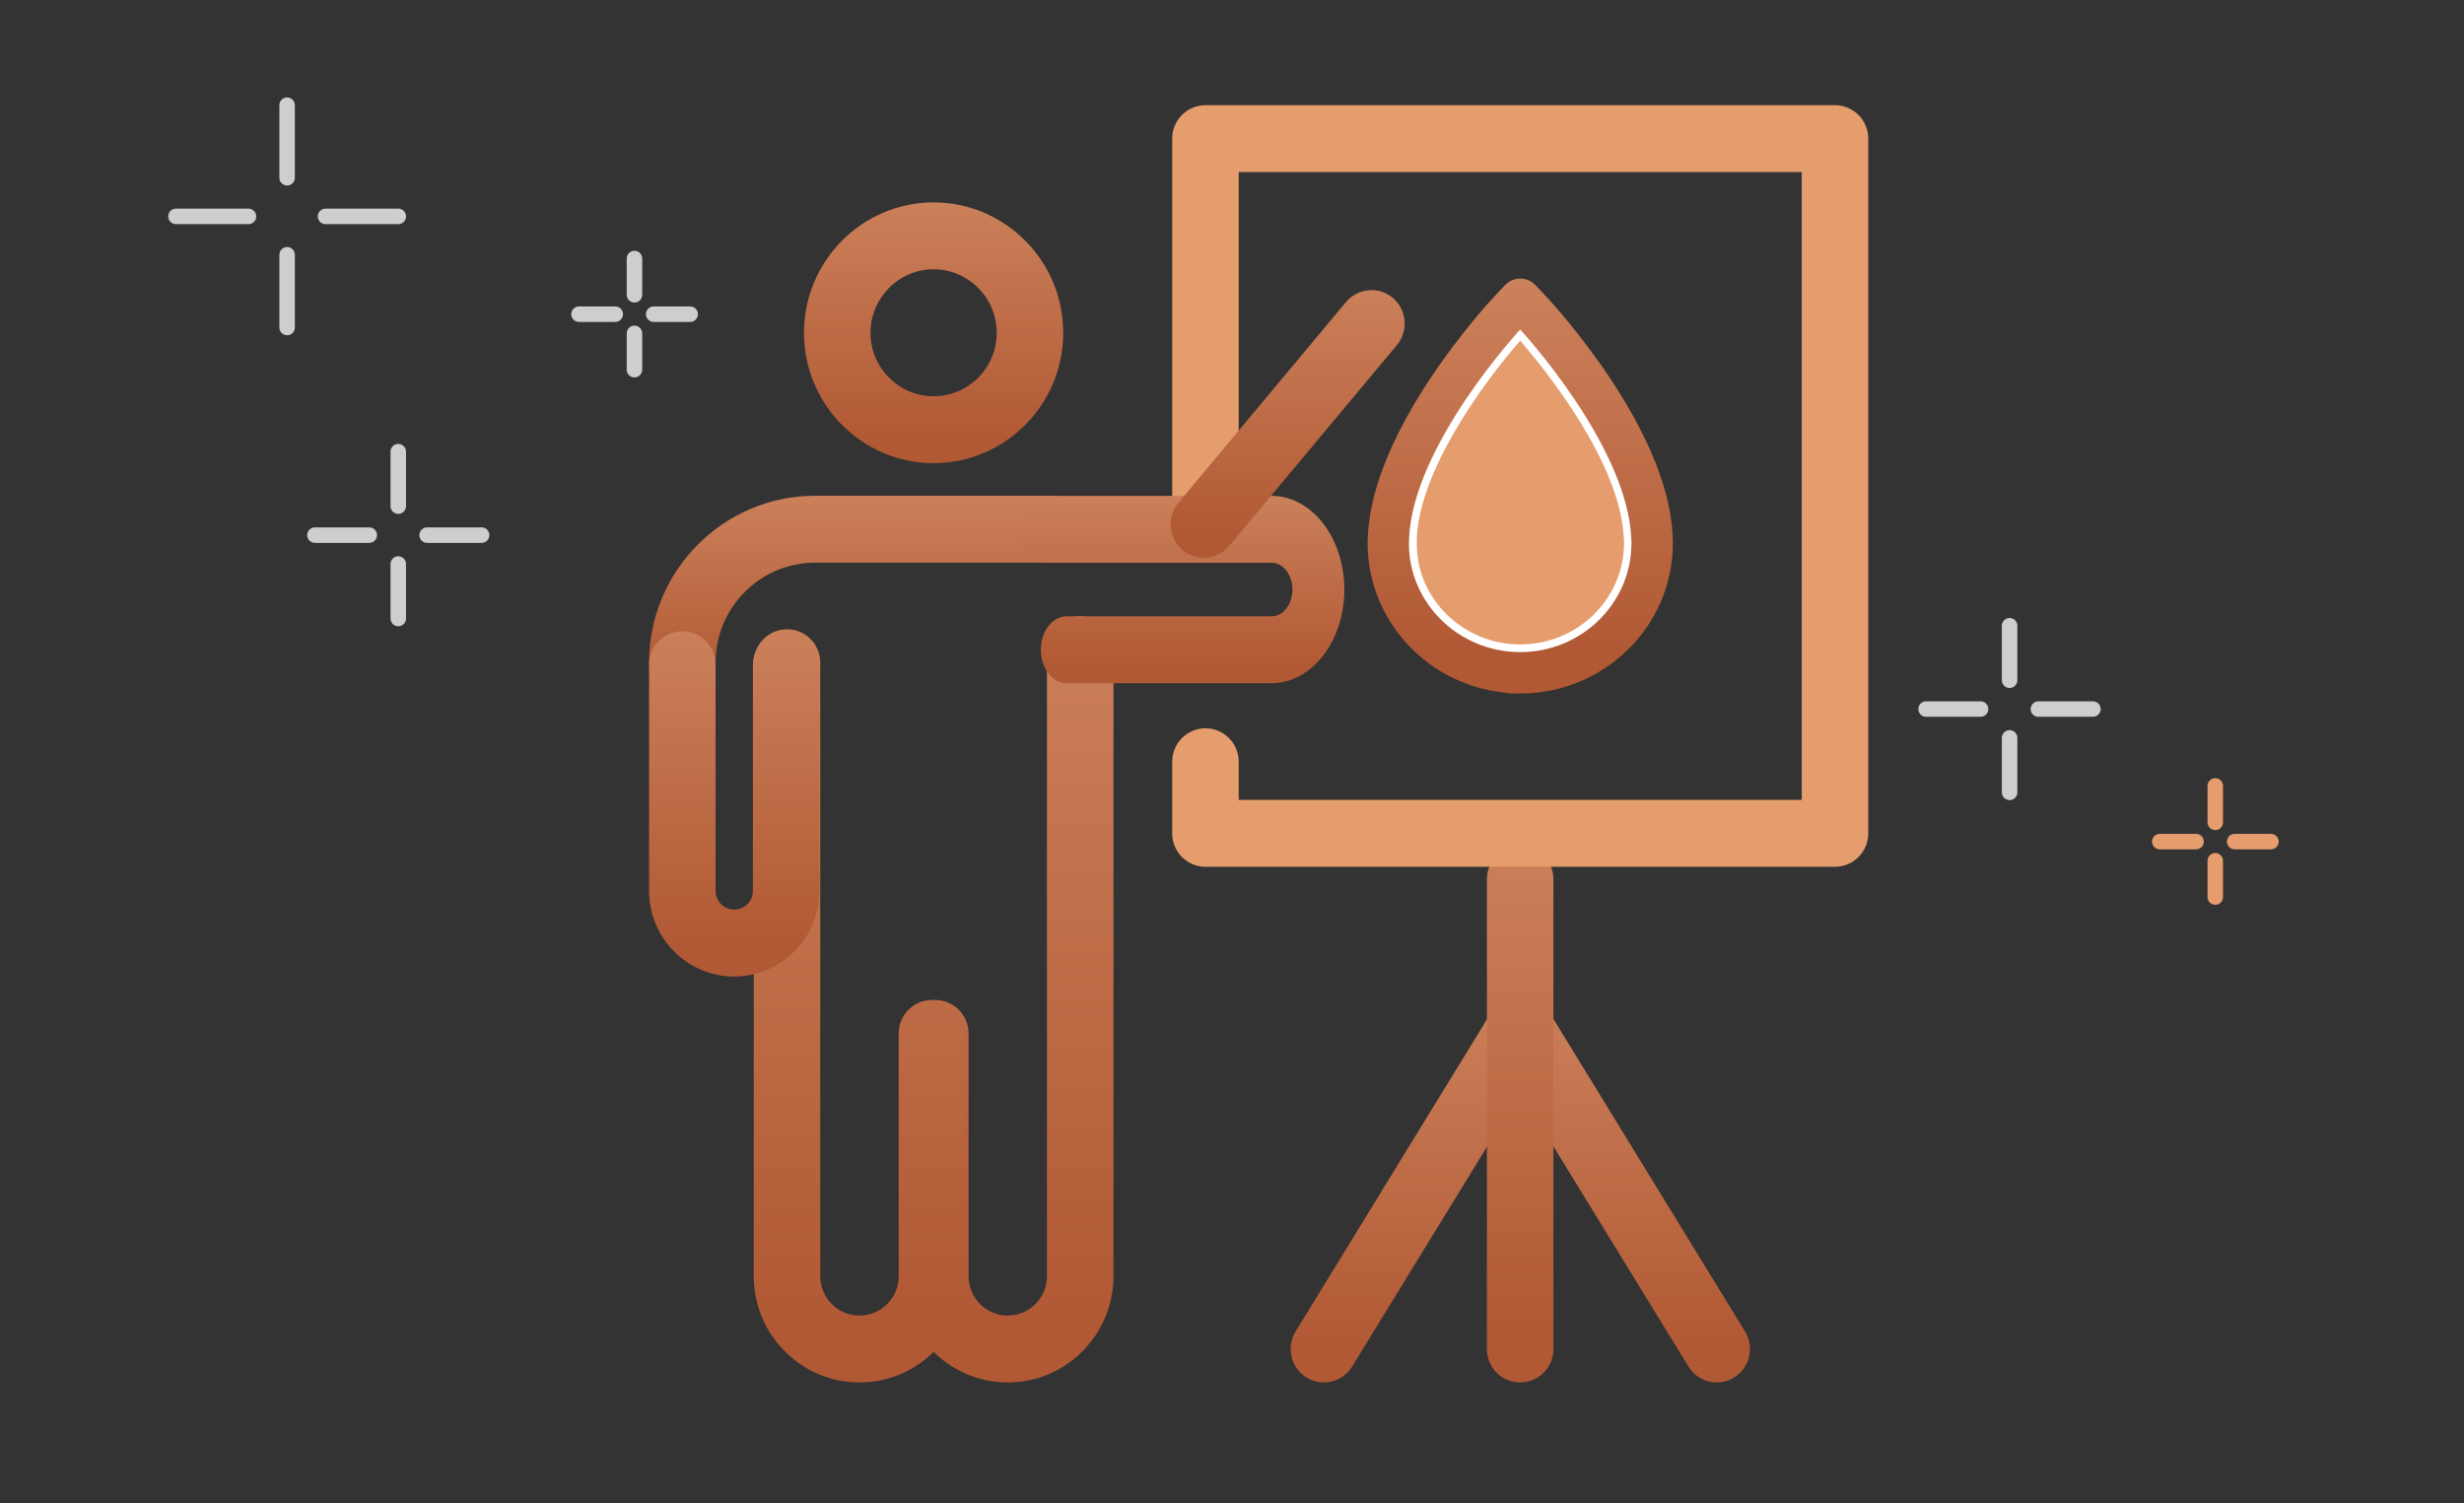 <svg width="159" height="97" viewBox="0 0 159 97" fill="none" xmlns="http://www.w3.org/2000/svg">
<rect x="0" y="0" width="159" height="97" fill="#333333" stroke="none"/>
<g clip-path="url(#clip0_54_3401)">
<g clip-path="url(#clip1_54_3401)">
<path d="M18.527 16.441V21.135" stroke="#CECECE" stroke-linecap="round" stroke-linejoin="round"/>
<path d="M18.527 6.789V11.47" stroke="#CECECE" stroke-linecap="round" stroke-linejoin="round"/>
<path d="M21.007 13.963H25.701" stroke="#CECECE" stroke-linecap="round" stroke-linejoin="round"/>
<path d="M11.354 13.963H16.035" stroke="#CECECE" stroke-linecap="round" stroke-linejoin="round"/>
<path d="M25.7 36.395V39.912" stroke="#CECECE" stroke-linecap="round" stroke-linejoin="round"/>
<path d="M25.7 29.145V32.662" stroke="#CECECE" stroke-linecap="round" stroke-linejoin="round"/>
<path d="M27.56 34.533H31.077" stroke="#CECECE" stroke-linecap="round" stroke-linejoin="round"/>
<path d="M20.323 34.533H23.828" stroke="#CECECE" stroke-linecap="round" stroke-linejoin="round"/>
<path d="M40.941 21.514V23.854" stroke="#CECECE" stroke-linecap="round" stroke-linejoin="round"/>
<path d="M40.941 16.682V19.022" stroke="#CECECE" stroke-linecap="round" stroke-linejoin="round"/>
<path d="M42.182 20.275H44.535" stroke="#CECECE" stroke-linecap="round" stroke-linejoin="round"/>
<path d="M37.361 20.275H39.702" stroke="#CECECE" stroke-linecap="round" stroke-linejoin="round"/>
<path d="M129.678 47.615V51.132" stroke="#CECECE" stroke-linecap="round" stroke-linejoin="round"/>
<path d="M129.678 40.379V43.896" stroke="#CECECE" stroke-linecap="round" stroke-linejoin="round"/>
<path d="M131.537 45.756H135.054" stroke="#CECECE" stroke-linecap="round" stroke-linejoin="round"/>
<path d="M124.288 45.756H127.805" stroke="#CECECE" stroke-linecap="round" stroke-linejoin="round"/>
<path d="M142.949 55.547V57.887" stroke="#E59D6D" stroke-linecap="round" stroke-linejoin="round"/>
<path d="M142.949 50.715V53.068" stroke="#E59D6D" stroke-linecap="round" stroke-linejoin="round"/>
<path d="M144.202 54.309H146.543" stroke="#E59D6D" stroke-linecap="round" stroke-linejoin="round"/>
<path d="M139.369 54.309H141.71" stroke="#E59D6D" stroke-linecap="round" stroke-linejoin="round"/>
</g>
<g clip-path="url(#clip2_54_3401)">
<path d="M110.778 89.21C110.056 89.21 109.353 88.842 108.952 88.181L98.104 70.492L87.256 88.181C86.635 89.2 85.311 89.513 84.307 88.888C83.302 88.263 82.983 86.932 83.603 85.921L96.278 65.247C96.67 64.614 97.355 64.219 98.104 64.219C98.853 64.219 99.537 64.605 99.93 65.247L112.604 85.921C113.225 86.932 112.915 88.263 111.901 88.888C111.554 89.108 111.161 89.21 110.778 89.21Z" fill="url(#paint0_linear_54_3401)"/>
<path d="M98.095 89.211C96.908 89.211 95.949 88.247 95.949 87.053V56.744C95.949 55.55 96.908 54.586 98.095 54.586C99.282 54.586 100.241 55.55 100.241 56.744V87.053C100.241 88.247 99.282 89.211 98.095 89.211Z" fill="url(#paint1_linear_54_3401)"/>
<path d="M118.411 55.935H77.787C76.599 55.935 75.641 54.97 75.641 53.776V49.157C75.641 47.963 76.599 46.998 77.787 46.998C78.974 46.998 79.932 47.963 79.932 49.157V51.618H116.265V11.106H79.932V32.166C79.932 33.359 78.974 34.324 77.787 34.324C76.599 34.324 75.641 33.359 75.641 32.166V8.947C75.641 7.753 76.599 6.789 77.787 6.789H118.411C119.598 6.789 120.557 7.753 120.557 8.947V53.776C120.557 54.97 119.598 55.935 118.411 55.935Z" fill="#E59D6D"/>
<path d="M106.601 34.611C106.294 28.133 99.193 20.466 98.894 20.143L98.099 19.293L97.304 20.143C97.005 20.466 89.897 28.133 89.598 34.611L89.582 35.036C89.582 39.649 93.4 43.396 98.099 43.396C102.799 43.396 106.608 39.641 106.608 35.036C106.608 34.895 106.608 34.753 106.593 34.603L106.601 34.611Z" fill="white" stroke="url(#paint2_linear_54_3401)" stroke-width="1.5"/>
<path d="M98.1 43.995C93.085 43.995 89 39.98 89 35.044L89.016 34.604C89.331 27.913 96.573 20.081 96.879 19.75L97.675 18.9C97.895 18.664 98.304 18.664 98.525 18.9L99.32 19.75C99.627 20.081 106.869 27.905 107.183 34.588C107.191 34.745 107.199 34.903 107.199 35.052C107.199 39.988 103.122 44.002 98.1 44.002V43.995ZM98.1 20.159L97.73 20.553C97.43 20.868 90.472 28.393 90.181 34.651L90.165 35.068C90.165 39.342 93.723 42.83 98.1 42.83C102.476 42.83 106.026 39.342 106.026 35.052C106.026 34.926 106.026 34.793 106.011 34.651C105.719 28.385 98.761 20.868 98.462 20.553L98.092 20.159H98.1Z" fill="url(#paint3_linear_54_3401)" stroke="url(#paint4_linear_54_3401)" stroke-width="1.5"/>
<path d="M104.782 34.697C104.554 29.84 99.728 23.874 98.099 21.984C95.612 24.818 91.629 30.375 91.424 34.697V35.099C91.416 38.649 94.415 41.585 98.107 41.585C101.799 41.585 104.798 38.649 104.798 35.043C104.798 34.933 104.798 34.831 104.79 34.713V34.697H104.782Z" fill="#E59D6D"/>
<path d="M65.03 89.211C61.268 89.211 58.209 86.134 58.209 82.35V66.691C58.209 65.497 59.168 64.533 60.355 64.533C61.542 64.533 62.501 65.497 62.501 66.691V82.35C62.501 83.755 63.633 84.894 65.03 84.894C66.427 84.894 67.559 83.755 67.559 82.35V41.93C67.559 40.736 68.518 39.772 69.705 39.772C70.892 39.772 71.851 40.736 71.851 41.93V82.35C71.851 86.134 68.792 89.211 65.03 89.211Z" fill="url(#paint5_linear_54_3401)"/>
<path d="M55.461 89.211C51.699 89.211 48.64 86.134 48.64 82.35V42.766C48.64 41.572 49.598 40.607 50.785 40.607C51.972 40.607 52.931 41.572 52.931 42.766V82.35C52.931 83.756 54.064 84.894 55.461 84.894C56.858 84.894 57.99 83.756 57.99 82.35V66.691C57.99 65.497 58.949 64.533 60.136 64.533C61.323 64.533 62.282 65.497 62.282 66.691V82.35C62.282 86.134 59.223 89.211 55.461 89.211Z" fill="url(#paint6_linear_54_3401)"/>
<path d="M60.245 29.888C55.634 29.888 51.881 26.113 51.881 21.475C51.881 16.837 55.634 13.062 60.245 13.062C64.856 13.062 68.609 16.837 68.609 21.475C68.609 26.113 64.856 29.888 60.245 29.888ZM60.245 17.379C57.999 17.379 56.172 19.216 56.172 21.475C56.172 23.735 57.999 25.572 60.245 25.572C62.491 25.572 64.317 23.735 64.317 21.475C64.317 19.216 62.491 17.379 60.245 17.379Z" fill="url(#paint7_linear_54_3401)"/>
<path d="M44.029 44.924C42.842 44.924 41.883 43.959 41.883 42.766C41.883 36.823 46.686 31.992 52.594 31.992H67.897C69.085 31.992 70.043 32.956 70.043 34.151C70.043 35.344 69.085 36.309 67.897 36.309H52.594C49.051 36.309 46.175 39.211 46.175 42.766C46.175 43.959 45.216 44.924 44.029 44.924Z" fill="url(#paint8_linear_54_3401)"/>
<path d="M47.38 63.016C44.348 63.016 41.883 60.536 41.883 57.487V42.893C41.883 41.699 42.842 40.734 44.029 40.734C45.216 40.734 46.175 41.699 46.175 42.893V57.487C46.175 58.157 46.713 58.699 47.38 58.699C48.046 58.699 48.585 58.157 48.585 57.487V42.893C48.585 41.699 49.544 40.734 50.731 40.734C51.918 40.734 52.877 41.699 52.877 42.893V57.487C52.877 60.536 50.411 63.016 47.38 63.016Z" fill="url(#paint9_linear_54_3401)"/>
<path d="M82.058 44.087H68.839C67.912 44.087 67.164 43.122 67.164 41.928C67.164 40.734 67.912 39.77 68.839 39.77H82.058C82.8 39.77 83.399 38.998 83.399 38.043C83.399 37.088 82.8 36.317 82.058 36.317H67.427C66.501 36.317 65.752 35.352 65.752 34.158C65.752 32.964 66.501 32 67.427 32H82.058C84.647 32 86.75 34.709 86.75 38.043C86.75 41.377 84.647 44.087 82.058 44.087Z" fill="url(#paint10_linear_54_3401)"/>
<path d="M77.68 35.995C77.196 35.995 76.703 35.83 76.301 35.49C75.397 34.719 75.278 33.359 76.036 32.45L86.857 19.491C87.615 18.582 88.975 18.462 89.879 19.225C90.783 19.987 90.902 21.355 90.144 22.265L79.323 35.224C78.903 35.729 78.292 35.995 77.68 35.995Z" fill="url(#paint11_linear_54_3401)"/>
</g>
</g>
<defs>
<linearGradient id="paint0_linear_54_3401" x1="98.105" y1="37.333" x2="98.105" y2="87.127" gradientUnits="userSpaceOnUse">
<stop stop-color="#E9AE87"/>
<stop offset="1" stop-color="#B15934"/>
</linearGradient>
<linearGradient id="paint1_linear_54_3401" x1="98.095" y1="17.336" x2="98.095" y2="86.326" gradientUnits="userSpaceOnUse">
<stop stop-color="#E9AE87"/>
<stop offset="1" stop-color="#B15934"/>
</linearGradient>
<linearGradient id="paint2_linear_54_3401" x1="98.095" y1="-6.637" x2="98.095" y2="41.387" gradientUnits="userSpaceOnUse">
<stop stop-color="#E9AE87"/>
<stop offset="1" stop-color="#B15934"/>
</linearGradient>
<linearGradient id="paint3_linear_54_3401" x1="98.1" y1="-8.474" x2="98.1" y2="41.896" gradientUnits="userSpaceOnUse">
<stop stop-color="#E9AE87"/>
<stop offset="1" stop-color="#B15934"/>
</linearGradient>
<linearGradient id="paint4_linear_54_3401" x1="98.1" y1="-8.474" x2="98.1" y2="41.896" gradientUnits="userSpaceOnUse">
<stop stop-color="#E9AE87"/>
<stop offset="1" stop-color="#B15934"/>
</linearGradient>
<linearGradient id="paint5_linear_54_3401" x1="65.03" y1="-13.416" x2="65.03" y2="85.091" gradientUnits="userSpaceOnUse">
<stop stop-color="#E9AE87"/>
<stop offset="1" stop-color="#B15934"/>
</linearGradient>
<linearGradient id="paint6_linear_54_3401" x1="55.461" y1="-11.681" x2="55.461" y2="85.161" gradientUnits="userSpaceOnUse">
<stop stop-color="#E9AE87"/>
<stop offset="1" stop-color="#B15934"/>
</linearGradient>
<linearGradient id="paint7_linear_54_3401" x1="60.245" y1="-5.039" x2="60.245" y2="28.486" gradientUnits="userSpaceOnUse">
<stop stop-color="#E9AE87"/>
<stop offset="1" stop-color="#B15934"/>
</linearGradient>
<linearGradient id="paint8_linear_54_3401" x1="55.963" y1="18.08" x2="55.963" y2="43.846" gradientUnits="userSpaceOnUse">
<stop stop-color="#E9AE87"/>
<stop offset="1" stop-color="#B15934"/>
</linearGradient>
<linearGradient id="paint9_linear_54_3401" x1="47.38" y1="16.764" x2="47.38" y2="61.159" gradientUnits="userSpaceOnUse">
<stop stop-color="#E9AE87"/>
<stop offset="1" stop-color="#B15934"/>
</linearGradient>
<linearGradient id="paint10_linear_54_3401" x1="76.251" y1="18.997" x2="76.251" y2="43.079" gradientUnits="userSpaceOnUse">
<stop stop-color="#E9AE87"/>
<stop offset="1" stop-color="#B15934"/>
</linearGradient>
<linearGradient id="paint11_linear_54_3401" x1="83.09" y1="0.141" x2="83.09" y2="34.556" gradientUnits="userSpaceOnUse">
<stop stop-color="#E9AE87"/>
<stop offset="1" stop-color="#B15934"/>
</linearGradient>
<clipPath id="clip0_54_3401">
<rect width="138" height="84" fill="white" transform="translate(10 6)"/>
</clipPath>
<clipPath id="clip1_54_3401">
<rect width="138" height="53" fill="white" transform="translate(10 6)"/>
</clipPath>
<clipPath id="clip2_54_3401">
<rect width="80" height="84" fill="white" transform="translate(41 6)"/>
</clipPath>
</defs>
</svg>
